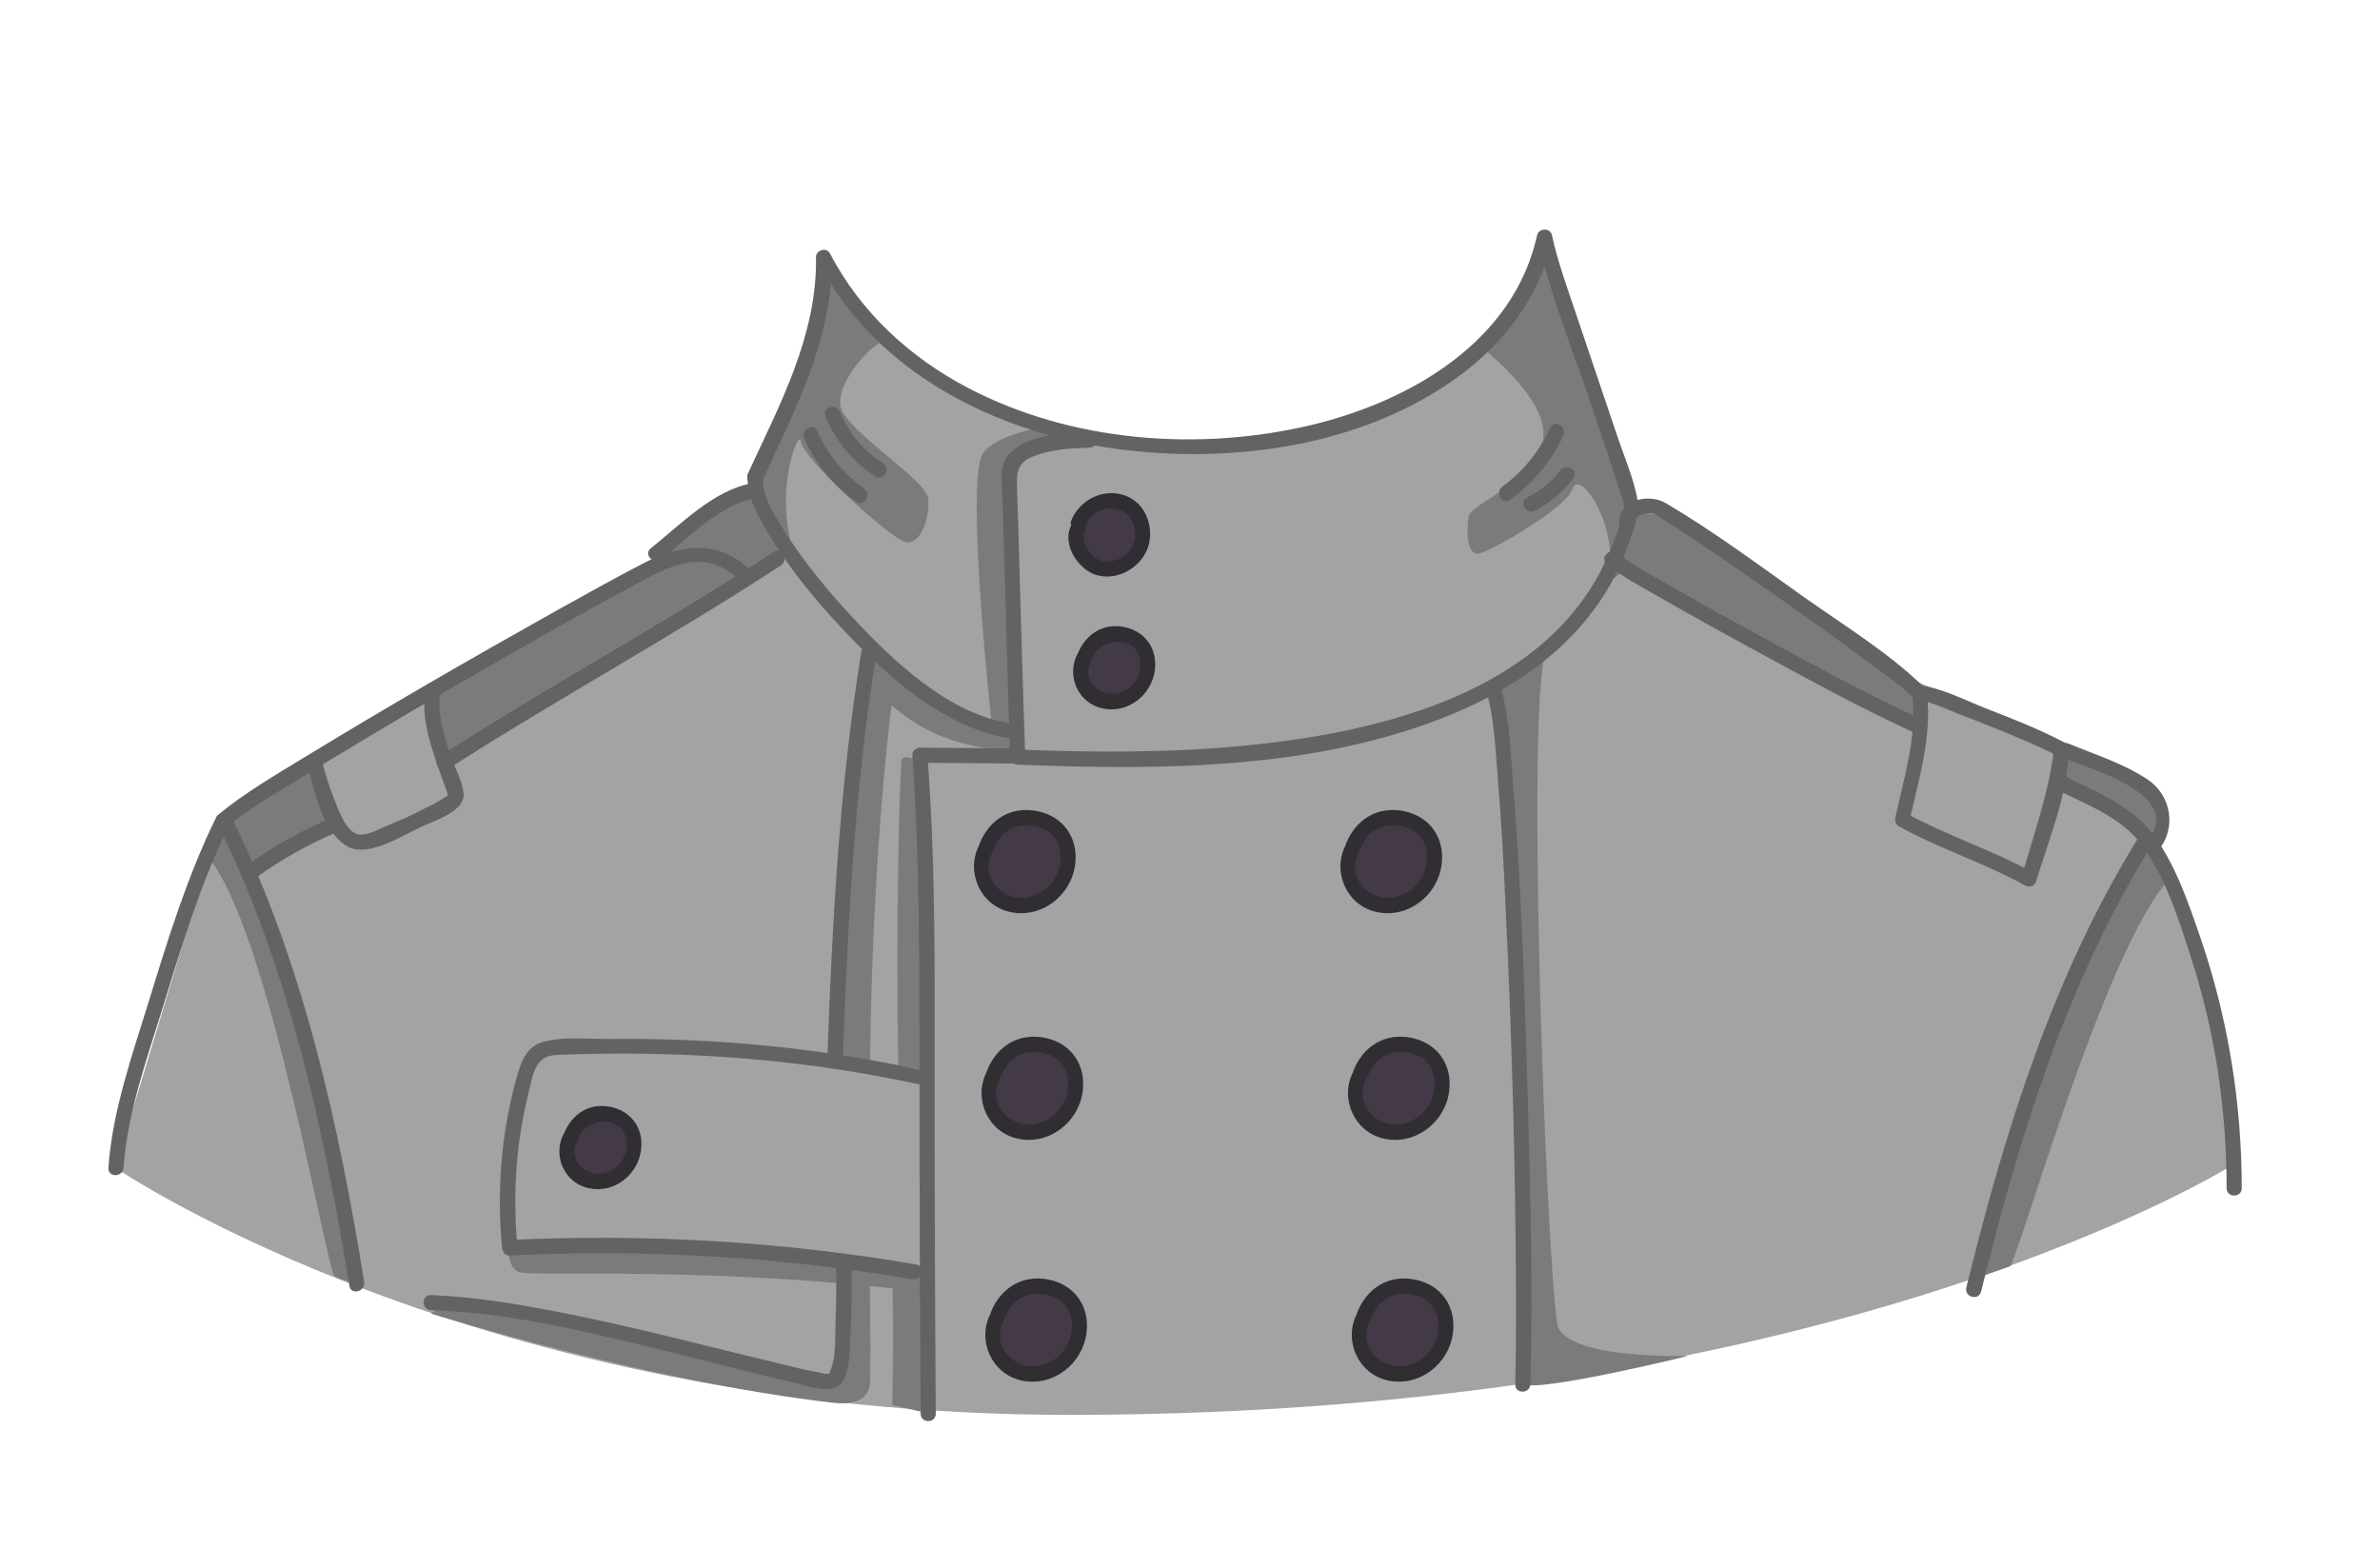 <?xml version="1.0" encoding="utf-8"?>
<!-- Generator: Adobe Illustrator 19.2.0, SVG Export Plug-In . SVG Version: 6.00 Build 0)  -->
<svg version="1.1" id="Layer_1" xmlns="http://www.w3.org/2000/svg" xmlns:xlink="http://www.w3.org/1999/xlink" x="0px" y="0px"
	 viewBox="0 0 630 410" style="enable-background:new 0 0 630 410;" xml:space="preserve">
<style type="text/css">
	.st0{fill:#A3A3A3;}
	.st1{fill:#433947;}
	.st2{fill:#7A7B7B;}
	.st3{fill:#636363;}
	.st4{fill:#302D33;}
</style>
<g>
	<g>
		<path class="st0" d="M30.7,309.2c0.2-1.9,6-20.7,6-20.7s11.6-38.2,11.8-39.4s4.2-17.3,4.9-18.9s5.8-13,5.8-13l8.3-5.9l15.4-9.5
			l11.4-6.2l26.5-17.8l18.8-8.8l35.1-21.1l8.7-8.9l16.4-9.8l11.5-22.7l6.2-24.8L219,69l14.3,20.5l12.9,9.5l26.5,12.7l28.7,5.9
			l13.8,0.7l11.1,0.7l10.5-2.1l40.1-12.2l19.3-17l13.4-22.4l5.5,19.3l11.5,30.6l3,11.6l3,8.5l4.8-1.7l27.3,17.9l9.8,6.9l9.2,8.3
			l14.8,9.9l27.7,11.9l17.8,9l25.8,12.7l2.3,5.6l-2.6,8.6c0,0,10.3,22.7,10.5,23.4c0.1,0.7,5.1,22.4,5.1,22.4l5.8,38.2
			c0,0-104.7,66.1-307.8,66.1C126.6,374.6,30.7,309.2,30.7,309.2z"/>
	</g>
	<g>
		<path class="st1" d="M293,150.6c-0.7,0-1.3-0.1-1.9-0.2c-2.1-0.5-4.2-2.4-5.4-4.7c-1-1.9-1.2-3.8-0.5-5.3l0.8-1l-0.4-1
			c1.5-3.5,5-5.9,8.7-5.9c0.8,0,1.5,0.1,2.3,0.3c4.7,1.3,6.6,6.3,5.7,10.5C301.4,147.3,297.2,150.6,293,150.6L293,150.6z"/>
		<path class="st1" d="M294.1,185.7c-0.6,0-1.3-0.1-1.9-0.2c-2.3-0.5-4.3-2.1-5.3-4.2c-1.1-2.2-1.1-4.8,0-7l0.2-0.3l0.1-0.3
			c1.6-3.8,4.5-5.9,8.1-5.9c0.7,0,1.3,0.1,2,0.2c4.5,0.9,7,4.5,6.4,9.1C303.1,181.9,298.9,185.7,294.1,185.7L294.1,185.7z"/>
		<path class="st1" d="M158.1,312.7c-0.6,0-1.3-0.1-1.9-0.2c-2.3-0.5-4.3-2.1-5.3-4.2c-1.1-2.2-1.1-4.8,0-7l0.2-0.3l0.1-0.3
			c1.6-3.8,4.5-5.9,8.1-5.9c0.7,0,1.3,0.1,2,0.2c4.5,0.9,7,4.5,6.4,9.1C167.1,308.9,162.9,312.7,158.1,312.7L158.1,312.7z"/>
		<path class="st1" d="M270.3,240c-0.8,0-1.7-0.2-2.5-0.4c-3-0.7-5.6-2.7-6.9-5.6c-1.4-2.9-1.4-6.3,0-9.1l0.2-0.3l0.2-0.5
			c2-4.9,5.8-7.7,10.5-7.7c0.8,0,1.7,0.1,2.6,0.3c5.8,1.2,9.1,6.1,8.4,12C281.9,235,276.5,240,270.3,240L270.3,240z"/>
		<path class="st1" d="M367.3,240c-0.8,0-1.7-0.2-2.5-0.4c-3-0.7-5.6-2.7-6.9-5.6c-1.4-2.9-1.4-6.3,0-9.1l0.2-0.3l0.2-0.5
			c2-4.9,5.8-7.7,10.5-7.7c0.8,0,1.7,0.1,2.6,0.3c5.8,1.2,9.1,6.1,8.4,12C378.9,235,373.4,240,367.3,240L367.3,240z"/>
		<path class="st1" d="M273.3,300c-0.8,0-1.7-0.2-2.5-0.4c-3-0.7-5.6-2.7-6.9-5.6c-1.4-2.9-1.4-6.3,0-9.1l0.2-0.3l0.2-0.5
			c2-4.9,5.8-7.7,10.5-7.7c0.8,0,1.7,0.1,2.6,0.3c5.8,1.2,9.1,6.1,8.4,12C284.9,295,279.5,300,273.3,300L273.3,300z"/>
		<path class="st1" d="M370.3,300c-0.8,0-1.7-0.2-2.5-0.4c-3-0.7-5.6-2.7-6.9-5.6c-1.4-2.9-1.4-6.3,0-9.1l0.2-0.3l0.2-0.5
			c2-4.9,5.8-7.7,10.5-7.7c0.8,0,1.7,0.1,2.6,0.3c5.8,1.2,9.1,6.1,8.4,12C381.9,295,376.4,300,370.3,300L370.3,300z"/>
		<path class="st1" d="M273.3,365c-0.8,0-1.7-0.2-2.5-0.4c-3-0.7-5.6-2.7-6.9-5.6c-1.4-2.9-1.4-6.3,0-9.1l0.2-0.3l0.2-0.5
			c2-4.9,5.8-7.7,10.5-7.7c0.8,0,1.7,0.1,2.6,0.3c5.8,1.2,9.1,6.1,8.4,12C284.9,360,279.5,365,273.3,365L273.3,365z"/>
		<path class="st1" d="M370.3,365c-0.8,0-1.7-0.2-2.5-0.4c-3-0.7-5.6-2.7-6.9-5.6c-1.4-2.9-1.4-6.3,0-9.1l0.2-0.3l0.2-0.5
			c2-4.9,5.8-7.7,10.5-7.7c0.8,0,1.7,0.1,2.6,0.3c5.8,1.2,9.1,6.1,8.4,12C381.9,360,376.4,365,370.3,365L370.3,365z"/>
	</g>
	<g>
		<path class="st2" d="M224.9,339.9c-44.7-4.1-83.4-2.2-87.2-3.1c-3.8-1-3-7.4-3-7.4l20.4-1.1l61.5,4.9l8.8,1.1
			C225.6,334.2,226.4,340,224.9,339.9z"/>
		<path class="st2" d="M262.7,193.5c0,0-6.8-61.1-3-72.5c1.8-5.5,16.6-8.1,16.6-8.1l8.6,2.2l-4.7,2.7l-13,4.2l0.2,11.5
			c0,0,2.9,63.5,2.4,63.7S262.7,193.5,262.7,193.5z"/>
		<path class="st2" d="M234.2,90.3c-2.8-0.2-13.5,11.4-11.6,17.7s22.6,19.1,23.1,23.9c0.5,4.8-1.8,12.2-5.8,11.6
			c-4-0.5-27.6-22.5-27.9-26.6c-0.3-4.2-8.1,14.1-0.9,32.3c1,2.6-3.1-2.8-3.1-2.8l-36,22.3l-54.5,33.1l-1.9-6.8l-1-12.3l59-32.1
			l2.2-4l15.2-13.1l8.6-2.7l1.2-6.3l13.6-31.3l4.1-21.9l4.7,5.6L234.2,90.3z"/>
		<polygon class="st2" points="82.9,201.7 88.6,217.7 82.9,220 66.5,230.8 59.2,215.9 73.9,207.1 		"/>
		<path class="st2" d="M392.2,92c0,0,21.4,16.2,15.3,27.2s-18.3,14.2-18.8,17.7c-0.5,3.6-0.6,10.6,3.2,9.5
			c3.9-1.1,22.9-12.2,24.3-16.9c1.8-5.7,11.7,8.8,9.8,21.5c-0.8,5.4,4.5-0.9,4.5-0.9l15.5,9.6l49.8,26.7l12.2,5.9l1.5-9.1l-13.2-9
			l-40.7-28.9l-13.3-8.8l-9.3-0.9l-3.2-8.6l-11.9-35l-8.3-26.6l-5,8.3L392.2,92z"/>
		<polygon class="st2" points="545.7,198.3 544.3,207.6 553.4,211.2 569.9,223.7 572.1,219.5 572.3,212.5 567.7,207.6 556.2,201.7 
					"/>
		<path class="st2" d="M409.7,171.8c-6.1,5.3-0.6,158.2,2.5,178.5c1.5,9.7,34.7,8.6,34.7,8.6s-39.2,9.6-43.7,7.5
			c-1.6-0.8,0.9-15.6,0.9-15.6L401,271v-31l-2.2-32.4l-3.8-25.7L409.7,171.8z"/>
		<path class="st2" d="M245.3,283.4V265l-1.2-55l-1.6-8.9c0,0-3.1-1.4-3.8-0.1c-0.4,0.6-1.7,40.4-0.9,81.9
			C240.2,282.1,243,283,245.3,283.4z"/>
		<path class="st2" d="M244.7,336.4c-1.9-0.1-6.7-0.3-8.5-0.7c0.4,21.2,0,36.2,0,36.2l9.5,2.2l-0.2-33.7v-4
			C245.2,336.4,245,336.4,244.7,336.4z"/>
		<polygon class="st2" points="241,337.8 225.5,334.2 224.8,339.9 241,341.5 		"/>
		<path class="st2" d="M223.2,333.4l0.2,4.5v19.7c0,0-1.6,5.5-2.4,7.5s-8.7,0-8.7,0l-34.2-8.7l-33.2-8.5l-27.2-2.8l-3.6,2.6
			c0,0,57.5,18,106.5,23.6c2.2,0.3,8.6,0.7,9.6-4.4c0.3-1.5,0.2-13.5,0-31.8C228.4,334.9,224.7,334,223.2,333.4z"/>
		<path class="st2" d="M260,191.3c-0.8-0.3-22-13.1-22-13.1s-6.1-5.9-7.9-5.2c-1.8,0.7-3.4,19.2-3.4,19.2l-3.2,38.5l-2.2,44l0.3,7.4
			c2.1-0.3,6.6-0.1,8.7,0.5c0.3-36.5,2.8-72.7,5.7-95.9c0,0,3.3,2.9,7.7,5.5c11.2,6.5,23.4,6.3,23.4,6.3l1.9,1.4v-7.8
			C268.7,192.2,260.8,191.7,260,191.3z"/>
		<path class="st2" d="M54.9,226.6C71.4,246,86.5,336.7,88.6,337.8c2.1,1.1,5.8,2,5.8,2l-1.7-10.1l-12-57.7l-10.1-28.1l-11.7-26.2
			L54.9,226.6z"/>
		<path class="st2" d="M574.2,232.8c-17,17.9-40.3,101.7-42.2,102.4s-8.8,3.1-8.8,3.1l8.8-32.6l16.7-46.4l13.2-26.6l6.8-12.7
			L574.2,232.8z"/>
	</g>
	<g>
		<g>
			<path class="st3" d="M201.6,127.7c8.7-19.1,18.9-37.9,18.6-59.5c-1.2,0.3-2.5,0.7-3.7,1c15.4,29.5,47,45.3,78.9,49.6
				c30.3,4.1,64.8-0.5,90.2-18.8c12.5-9,22-21.5,25.4-36.7c-1.3,0-2.6,0-3.9,0c3.2,14.7,9.1,29,13.9,43.2c2.5,7.4,5,14.7,7.3,22.1
				c0.5,1.7,1.5,3.7,1.6,5.4c0.1,2.5-2.2,8.2-3.5,11.3c-15,37.5-60.1,48.4-96.3,52c-20.2,2-40.5,1.9-60.7,1.1c0.7,0.7,1.3,1.3,2,2
				c-0.6-16.2-1-32.3-1.5-48.5c-0.2-7.7-0.4-15.4-0.7-23.1c-0.2-4.7,0.6-6.8,5.4-8.4c4.4-1.5,9.2-1.8,13.8-1.9c2.6-0.1,2.6-4.1,0-4
				c-6.7,0.2-17.5,0.4-21.9,6.5c-2,2.8-1.3,6.3-1.2,9.4c0.2,4.4,0.3,8.7,0.4,13.1c0.6,19,1,37.9,1.7,56.9c0,1.1,0.9,2,2,2
				c38.3,1.5,79.4,1.4,115.3-13.5c17.1-7.1,32.8-18.3,41.9-34.8c2.2-4.1,4-8.4,5.4-12.9c0.9-2.8,2-5.8,1.5-8.7
				c-1-5.8-3.6-11.7-5.5-17.4c-3.5-10.4-7-20.7-10.5-31.1c-2.4-7.2-5.1-14.4-6.7-21.8c-0.4-1.9-3.4-1.9-3.9,0
				c-6.2,28.2-33.5,44-59.8,50.3c-29.9,7.1-63.6,4.5-91-9.9c-15.4-8.1-28.3-20-36.4-35.5c-0.9-1.8-3.8-0.9-3.7,1
				c0.3,20.8-9.6,39-18.1,57.4C197.1,128,200.6,130.1,201.6,127.7L201.6,127.7z"/>
		</g>
		<g>
			<path class="st3" d="M197.9,126.7c0,5.8,3.7,11.6,6.6,16.3c5,8.1,11.1,15.5,17.6,22.5c12,12.9,28,27.8,46.4,30.1
				c2.5,0.3,2.5-3.7,0-4c-17.1-2.1-32.4-16.9-43.5-28.9c-6-6.5-11.7-13.4-16.5-20.8c-2.7-4.3-6.6-9.8-6.6-15.1
				C201.9,124.2,197.9,124.2,197.9,126.7L197.9,126.7z"/>
		</g>
		<g>
			<path class="st3" d="M269.8,198.1c-8.8-0.1-17.5-0.1-26.3-0.2c-1,0-2.1,0.9-2,2c2.1,28.8,1.8,57.8,1.9,86.7
				c0,29.2,0.1,58.4,0.3,87.6c0,2.6,4,2.6,4,0c-0.2-29.2-0.3-58.4-0.3-87.6c0-28.9,0.3-57.9-1.9-86.7c-0.7,0.7-1.3,1.3-2,2
				c8.8,0.1,17.5,0.1,26.3,0.2C272.4,202.1,272.4,198.1,269.8,198.1L269.8,198.1z"/>
		</g>
		<g>
			<path class="st3" d="M425.3,149.3c4.1,3.3,8.9,5.9,13.5,8.5c8,4.6,16.1,9.1,24.2,13.5c14.4,7.8,28.9,15.9,43.9,22.7
				c2.3,1,4.4-2.4,2-3.5c-14.6-6.6-28.8-14.5-42.9-22.1c-8-4.4-16-8.8-24-13.4c-4.6-2.7-9.7-5.2-13.9-8.6
				C426.2,144.8,423.3,147.7,425.3,149.3L425.3,149.3z"/>
		</g>
		<g>
			<path class="st3" d="M506.2,184c1.3,10.7-2.2,22-4.5,32.4c-0.2,0.9,0.1,1.8,0.9,2.3c10.8,6,22.7,9.7,33.5,15.7
				c1.1,0.6,2.6,0.1,2.9-1.2c3.3-11,8.5-23.2,8.6-34.9c0-0.7-0.4-1.4-1-1.7c-6.8-3.6-14-6.4-21.2-9.2c-5.5-2.2-11.7-5.4-17.7-6.1
				c-2.6-0.3-2.5,3.7,0,4c3.5,0.4,7.5,2.4,10.8,3.7c6.1,2.3,12.1,4.7,18.1,7.3c2.2,1,4.4,1.9,6.5,3c0.4,0.2,1,0.8,0.7,0.1
				c-0.4-0.9-0.3,1.1-0.4,1.3c-0.4,1.7-0.5,3.4-0.9,5c-1.9,8.9-4.8,17.6-7.4,26.4c1-0.4,2-0.8,2.9-1.2c-10.8-6-22.7-9.7-33.5-15.7
				c0.3,0.8,0.6,1.5,0.9,2.3c2.4-10.7,6-22.4,4.7-33.5C509.9,181.5,505.9,181.5,506.2,184L506.2,184z"/>
		</g>
		<g>
			<path class="st3" d="M545,209.3c7.7,3.8,16.5,7.1,21.8,14.2c6.3,8.4,9.8,19.5,13,29.4c6.5,19.9,9.6,40.7,9.6,61.6
				c0,2.6,4,2.6,4,0c0-22.5-3.6-44.9-10.9-66.2c-3.2-9.3-6.7-19.7-12.7-27.6c-5.7-7.4-14.7-11-22.8-15
				C544.7,204.7,542.7,208.2,545,209.3L545,209.3z"/>
		</g>
		<g>
			<path class="st3" d="M566,221.8c-22.6,36.5-35.3,77.6-45.5,119c-0.6,2.5,3.2,3.6,3.9,1.1c10.1-41.1,22.7-81.9,45.1-118.1
				C570.8,221.6,567.4,219.6,566,221.8L566,221.8z"/>
		</g>
		<g>
			<path class="st3" d="M432.6,138.8c-0.5-2.7,3.9-3.2,4.9-2.9c0.8,0.2,1.6,0.9,2.3,1.3c2.6,1.6,5.1,3.2,7.6,4.9
				c7.4,4.9,14.7,10,22,15.1c7.7,5.4,15.5,10.9,23.1,16.6c4.7,3.5,9.8,6.8,14,10.9c1.8,1.8,4.7-1,2.8-2.8
				c-9.3-9.1-21.1-16.3-31.7-23.8c-12-8.5-23.9-17.4-36.6-24.9c-5.1-3-13.6-0.5-12.3,6.5C429.2,142.4,433.1,141.3,432.6,138.8
				L432.6,138.8z"/>
		</g>
		<g>
			<path class="st3" d="M546.4,200.7c6.9,2.8,32,9.8,22.1,21.6c-1.6,2,1.2,4.8,2.8,2.8c4.9-5.8,3.5-14.5-2.7-18.7
				c-6.4-4.3-14.1-6.7-21.1-9.6C545.1,195.9,544,199.7,546.4,200.7L546.4,200.7z"/>
		</g>
		<g>
			<path class="st3" d="M60.6,218.5c5.5-4.5,11.8-8.2,17.9-11.9c9.8-6.1,19.8-12,29.7-17.9c19.5-11.4,39.1-22.7,58.9-33.4
				c8.5-4.6,18.5-10.7,27.5-2.7c1.9,1.7,4.8-1.1,2.8-2.8c-7.8-6.8-17.8-5.5-26.3-1.1c-8.2,4.2-16.2,8.7-24.3,13.2
				c-22.3,12.5-44.5,25.3-66.3,38.6c-7.7,4.7-15.8,9.4-22.8,15.2C55.8,217.3,58.6,220.1,60.6,218.5L60.6,218.5z"/>
		</g>
		<g>
			<path class="st3" d="M175.1,148c7.3-5.8,15.6-14.6,25.2-16.2c2.5-0.4,1.5-4.3-1.1-3.9c-10.2,1.7-19.1,11-26.9,17.2
				C170.2,146.8,173.1,149.6,175.1,148L175.1,148z"/>
		</g>
		<g>
			<path class="st3" d="M204.8,146.1c-28.9,18.9-59.2,35.3-88.3,54c-2.2,1.4-0.2,4.8,2,3.5c29-18.6,59.4-35.1,88.3-54
				C208.9,148.1,206.9,144.6,204.8,146.1L204.8,146.1z"/>
		</g>
		<g>
			<path class="st3" d="M112.7,182.1c-1.4,7.4,1.2,15,3.6,21.9c0.5,1.4,1,2.8,1.5,4.2c0.2,0.5,0.9,3,1.1,2.4s-1.5,0.7-2,1
				c-1.3,0.8-2.6,1.5-3.9,2.1c-3.2,1.7-6.5,3.2-9.9,4.6c-2.1,0.8-5.7,2.9-8,2.6c-3.5-0.5-5.5-6.5-6.6-9.3c-1.3-3.2-2.3-6.5-3.2-9.9
				c-0.7-2.5-4.5-1.4-3.9,1.1c1.8,6.5,4.2,18.1,10.9,21.4c5.3,2.7,14.2-3,18.9-5.2c3.5-1.7,12.2-4.2,11.5-9.2
				c-0.5-3.5-2.5-7-3.6-10.3c-1.7-5.2-3.5-11-2.5-16.5C117,180.7,113.2,179.6,112.7,182.1L112.7,182.1z"/>
		</g>
		<g>
			<path class="st3" d="M245.1,283.5c-27.4-6.1-55.5-8.8-83.5-8.5c-5.6,0.1-12.8-0.8-18.2,0.9c-4.8,1.5-5.9,6.7-7.1,11
				c-3.7,14.1-4.8,28.8-3.4,43.4c0.1,1,0.8,2.1,2,2c35.6-1.7,71.5,0.3,106.6,6.3c2.5,0.4,3.6-3.4,1.1-3.9
				c-35.5-6.1-71.7-8.2-107.6-6.5c0.7,0.7,1.3,1.3,2,2c-1.3-13.3-0.5-26.6,2.6-39.6c0.7-2.8,1.2-6.5,2.8-8.9c2-3,5.4-2.4,8.7-2.6
				c6.2-0.2,12.4-0.3,18.6-0.2c25,0.3,50,2.9,74.4,8.3C246.5,287.9,247.6,284.1,245.1,283.5L245.1,283.5z"/>
		</g>
		<g>
			<path class="st4" d="M283.3,139.6c-2,5,2.4,11.5,7.3,12.7c5.9,1.5,12.4-2.8,13.6-8.6c1.1-5.4-1.6-11.3-7.2-12.8
				s-11.3,1.7-13.4,6.8c-1,2.4,2.9,3.4,3.9,1.1c1.2-3,4.8-4.7,8-4.1c3.7,0.7,5.5,4.5,4.9,8c-0.6,3.6-4.3,6.3-8,5.9
				c-3.3-0.3-6.5-4.6-5.2-7.9C288.1,138.2,284.2,137.2,283.3,139.6L283.3,139.6z"/>
		</g>
		<g>
			<path class="st4" d="M285.1,173.3c-2.8,5.7,0.3,12.8,6.7,14.2c6.7,1.5,13.1-3.5,13.9-10.2c0.7-5.6-2.6-10.2-8-11.3
				c-5.6-1.2-10.3,1.8-12.4,7c-1,2.4,2.9,3.4,3.9,1.1c2.2-5.5,11.5-6,12.6,0.5c0.7,4.2-2.1,8.3-6.3,9c-4.7,0.8-9.1-3.7-6.8-8.3
				C289.7,173,286.2,171,285.1,173.3L285.1,173.3z"/>
		</g>
		<g>
			<path class="st4" d="M149.1,300.3c-2.8,5.7,0.3,12.8,6.7,14.2c6.7,1.5,13.1-3.5,13.9-10.2c0.7-5.6-2.6-10.2-8-11.3
				c-5.6-1.2-10.3,1.8-12.4,7c-1,2.4,2.9,3.4,3.9,1.1c2.2-5.5,11.5-6,12.6,0.5c0.7,4.2-2.1,8.3-6.3,9c-4.7,0.8-9.1-3.7-6.8-8.3
				C153.7,300,150.2,298,149.1,300.3L149.1,300.3z"/>
		</g>
		<g>
			<path class="st4" d="M259.1,223.9c-3.5,7.1,0.5,15.8,8.3,17.5c8.3,1.8,16.2-4.4,17.2-12.6c0.9-7-3.1-12.7-10-14.1
				c-7-1.4-12.7,2.2-15.3,8.6c-1,2.4,2.9,3.4,3.9,1.1c1.7-4.2,5.4-6.5,9.9-5.9c3.8,0.5,6.8,2.6,7.5,6.6c1,5.7-2.8,11.4-8.6,12.4
				c-6.6,1.2-12.6-5.2-9.5-11.6C263.7,223.7,260.3,221.6,259.1,223.9L259.1,223.9z"/>
		</g>
		<g>
			<path class="st4" d="M356.1,223.9c-3.5,7.1,0.5,15.8,8.3,17.5c8.3,1.8,16.2-4.4,17.2-12.6c0.9-7-3.1-12.7-10-14.1
				c-7-1.4-12.7,2.2-15.3,8.6c-1,2.4,2.9,3.4,3.9,1.1c1.7-4.2,5.4-6.5,9.9-5.9c3.8,0.5,6.8,2.6,7.5,6.6c1,5.7-2.8,11.4-8.6,12.4
				c-6.6,1.2-12.6-5.2-9.5-11.6C360.7,223.7,357.3,221.6,356.1,223.9L356.1,223.9z"/>
		</g>
		<g>
			<path class="st4" d="M261.1,283.9c-3.5,7.1,0.5,15.8,8.3,17.5c8.3,1.8,16.2-4.4,17.2-12.6c0.9-7-3.1-12.7-10-14.1
				c-7-1.4-12.7,2.2-15.3,8.6c-1,2.4,2.9,3.4,3.9,1.1c1.7-4.2,5.4-6.5,9.9-5.9c3.8,0.5,6.8,2.6,7.5,6.6c1,5.7-2.8,11.4-8.6,12.4
				c-6.6,1.2-12.6-5.2-9.5-11.6C265.7,283.7,262.3,281.6,261.1,283.9L261.1,283.9z"/>
		</g>
		<g>
			<path class="st4" d="M358.1,283.9c-3.5,7.1,0.5,15.8,8.3,17.5c8.3,1.8,16.2-4.4,17.2-12.6c0.9-7-3.1-12.7-10-14.1
				c-7-1.4-12.7,2.2-15.3,8.6c-1,2.4,2.9,3.4,3.9,1.1c1.7-4.2,5.4-6.5,9.9-5.9c3.8,0.5,6.8,2.6,7.5,6.6c1,5.7-2.8,11.4-8.6,12.4
				c-6.6,1.2-12.6-5.2-9.5-11.6C362.7,283.7,359.3,281.6,358.1,283.9L358.1,283.9z"/>
		</g>
		<g>
			<path class="st4" d="M262.1,347.9c-3.5,7.1,0.5,15.8,8.3,17.5c8.3,1.8,16.2-4.4,17.2-12.6c0.9-7-3.1-12.7-10-14.1
				c-7-1.4-12.7,2.2-15.3,8.6c-1,2.4,2.9,3.4,3.9,1.1c1.7-4.2,5.4-6.5,9.9-5.9c3.8,0.5,6.8,2.6,7.5,6.6c1,5.7-2.8,11.4-8.6,12.4
				c-6.6,1.2-12.6-5.2-9.5-11.6C266.7,347.7,263.3,345.6,262.1,347.9L262.1,347.9z"/>
		</g>
		<g>
			<path class="st4" d="M359.1,347.9c-3.5,7.1,0.5,15.8,8.3,17.5c8.3,1.8,16.2-4.4,17.2-12.6c0.9-7-3.1-12.7-10-14.1
				c-7-1.4-12.7,2.2-15.3,8.6c-1,2.4,2.9,3.4,3.9,1.1c1.7-4.2,5.4-6.5,9.9-5.9c3.8,0.5,6.8,2.6,7.5,6.6c1,5.7-2.8,11.4-8.6,12.4
				c-6.6,1.2-12.6-5.2-9.5-11.6C363.7,347.7,360.3,345.6,359.1,347.9L359.1,347.9z"/>
		</g>
		<g>
			<path class="st3" d="M393.7,183.7c1.8,6.8,2.1,14.2,2.7,21.2c1,12.2,1.7,24.4,2.2,36.6c1.4,29.1,2.3,58.3,2.6,87.4
				c0.1,12.5,0.2,25-0.1,37.5c-0.1,2.6,3.9,2.6,4,0c0.7-25.3,0-50.8-0.7-76.1c-0.8-27.6-1.7-55.3-3.9-82.8c-0.6-8.2-0.9-16.9-3-24.8
				C396.9,180.1,393.1,181.2,393.7,183.7L393.7,183.7z"/>
		</g>
		<g>
			<path class="st3" d="M223.1,280.2c1.3-35.6,3.1-71.3,8.8-106.6c0.4-2.5-3.4-3.6-3.9-1.1c-5.8,35.6-7.7,71.6-9,107.6
				C219,282.8,223,282.8,223.1,280.2L223.1,280.2z"/>
		</g>
		<g>
			<path class="st3" d="M221.3,335.1c0.1,4.7,0.1,9.3-0.1,14c-0.2,4.2,0.3,10.1-1.5,13.9c-0.5,1.1,0.8,0.3-0.5,0.6
				c-0.8,0.2-2-0.3-2.8-0.4c-3-0.5-6-1.3-9-2c-20-4.8-39.8-10.1-59.9-14c-11-2.1-22.2-4-33.4-4.4c-2.6-0.1-2.6,3.9,0,4
				c23.3,0.7,46.5,7,69,12.5c9.2,2.3,18.4,4.7,27.6,6.8c3.2,0.7,9.7,3.3,12.1-0.1c2.3-3.1,2.1-9,2.3-12.6c0.4-6.1,0.4-12.2,0.3-18.3
				C225.3,332.5,221.3,332.5,221.3,335.1L221.3,335.1z"/>
		</g>
		<g>
			<path class="st3" d="M56.8,217.2c-7.3,15.1-12.4,31.5-17.3,47.5c-4.4,14.2-9.8,29.5-10.8,44.4c-0.2,2.6,3.8,2.6,4,0
				c1-14.6,6.4-29.5,10.7-43.4c4.8-15.7,9.7-31.8,16.9-46.5C61.3,216.9,57.9,214.9,56.8,217.2L56.8,217.2z"/>
		</g>
		<g>
			<path class="st3" d="M57.9,218.7c18.6,37.7,27.9,80.5,34.6,121.7c0.4,2.5,4.3,1.5,3.9-1.1c-6.7-41.6-16.2-84.7-35-122.7
				C60.2,214.4,56.7,216.4,57.9,218.7L57.9,218.7z"/>
		</g>
		<g>
			<path class="st3" d="M67.5,232.5c6.6-4.8,14-9,21.6-12.2c2.3-1,1.3-4.9-1.1-3.9c-7.9,3.3-15.6,7.5-22.5,12.6
				C63.4,230.6,65.4,234,67.5,232.5L67.5,232.5z"/>
		</g>
		<g>
			<path class="st3" d="M212.9,116.1c3,6.8,7.7,12.5,13.8,16.7c2.1,1.5,4.1-2,2-3.5c-5.5-3.9-9.7-9.1-12.4-15.3
				C215.3,111.7,211.8,113.7,212.9,116.1L212.9,116.1z"/>
		</g>
		<g>
			<path class="st3" d="M218.5,110.1c2.7,6.7,7.2,12.1,13.2,16c2.2,1.4,4.2-2,2-3.5c-5.1-3.3-9.1-8-11.4-13.7
				C221.4,106.7,217.6,107.8,218.5,110.1L218.5,110.1z"/>
		</g>
		<g>
			<path class="st3" d="M410.4,113.2c-2.9,6.2-7.1,11.5-12.7,15.6c-2.1,1.5-0.1,5,2,3.5c6.1-4.4,11-10.1,14.1-17
				C414.9,112.9,411.5,110.8,410.4,113.2L410.4,113.2z"/>
		</g>
		<g>
			<path class="st3" d="M413,124.5c-2.3,3.1-5.4,5.5-8.8,7.2c-2.3,1.1-0.3,4.6,2,3.5c4.1-2,7.5-5,10.3-8.6
				C418,124.5,414.6,122.5,413,124.5L413,124.5z"/>
		</g>
	</g>
</g>
</svg>
